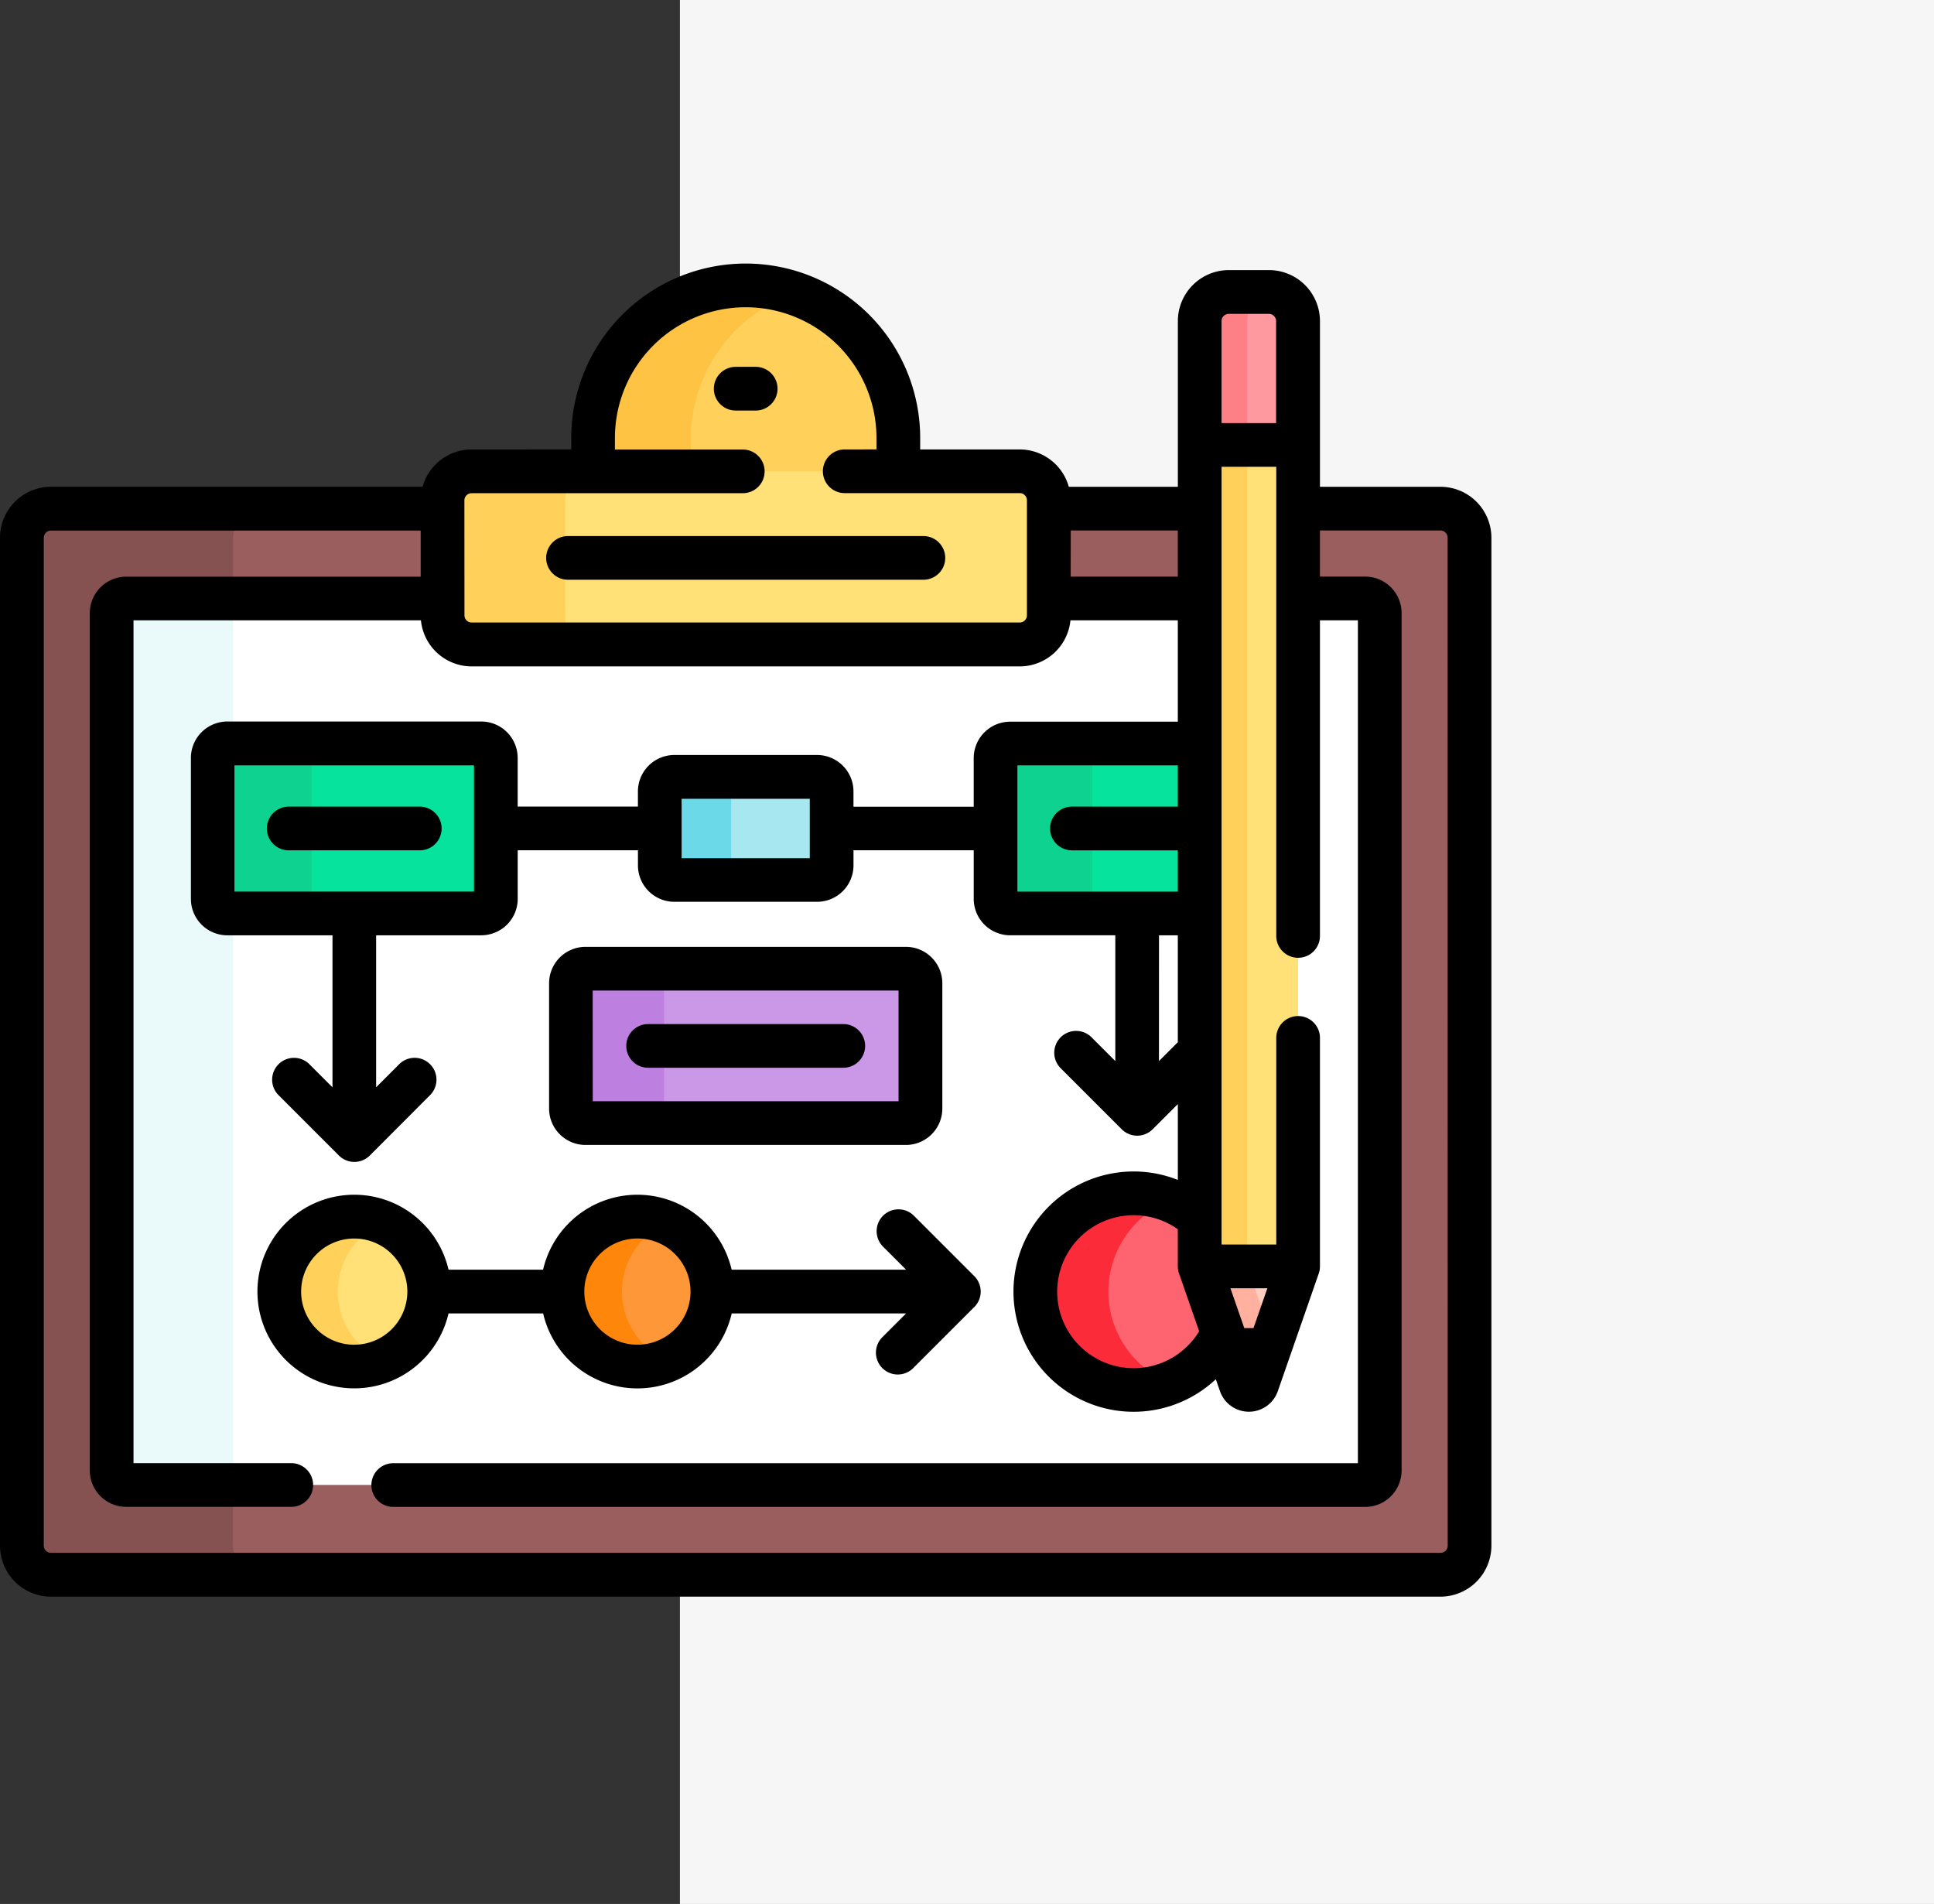 <svg xmlns="http://www.w3.org/2000/svg" width="107.389" height="105.711" viewBox="0 0 107.389 105.711">
  <rect x="0" y="0" width="107.389" height="105.711" fill="#333333" stroke="none"/>
  <g id="Grupo_1218261" data-name="Grupo 1218261" transform="translate(-220 -4247)">
    <path id="Trazado_1086495" data-name="Trazado 1086495" d="M0,0H69.635V105.711H0Z" transform="translate(257.754 4247)" fill="#f6f6f6"/>
    <g id="planificacion" transform="translate(220 4261.633)">
      <g id="Grupo_1218232" data-name="Grupo 1218232" transform="translate(32.931 1.213)">
        <path id="Trazado_1086270" data-name="Trazado 1086270" d="M220.551,45.175V43.168a8.475,8.475,0,0,0-16.951,0v2.007Z" transform="translate(-203.6 -34.693)" fill="#ffd15b"/>
      </g>
      <g id="Grupo_1218233" data-name="Grupo 1218233" transform="translate(32.931 1.213)">
        <path id="Trazado_1086271" data-name="Trazado 1086271" d="M209.035,45.175V43.168a8.506,8.506,0,0,1,5.758-8.023,8.4,8.4,0,0,0-2.717-.452,8.5,8.5,0,0,0-8.475,8.475v2.007Z" transform="translate(-203.6 -34.693)" fill="#ffc344"/>
      </g>
      <path id="Trazado_1086272" data-name="Trazado 1086272" d="M86.269,111.321h-7.9v42.072H72.9V111.321H64.527v5.929a1.617,1.617,0,0,1-1.617,1.617H32.477a1.617,1.617,0,0,1-1.617-1.617v-5.929H9.117A1.617,1.617,0,0,0,7.5,112.938V168.9a1.617,1.617,0,0,0,1.617,1.617H86.269a1.617,1.617,0,0,0,1.617-1.617V112.938A1.617,1.617,0,0,0,86.269,111.321Z" transform="translate(-6.287 -97.714)" fill="#9b5e5e"/>
      <path id="Trazado_1086273" data-name="Trazado 1086273" d="M19.226,168.9V165.53H13.3a.809.809,0,0,1-.809-.809v-47.6a.809.809,0,0,1,.809-.809h5.931v-3.369a1.617,1.617,0,0,1,1.617-1.617H9.117A1.617,1.617,0,0,0,7.5,112.938V168.9a1.617,1.617,0,0,0,1.617,1.617H20.844A1.617,1.617,0,0,1,19.226,168.9Z" transform="translate(-6.287 -97.714)" fill="#855151"/>
      <path id="Trazado_1086274" data-name="Trazado 1086274" d="M107.935,142.152h-3.724v37.085H98.747V142.152H90.371v.942a1.617,1.617,0,0,1-1.617,1.617H58.321a1.617,1.617,0,0,1-1.617-1.617v-.942H39.14a.809.809,0,0,0-.809.809v47.6a.809.809,0,0,0,.809.809h68.8a.809.809,0,0,0,.809-.809v-47.6A.809.809,0,0,0,107.935,142.152Z" transform="translate(-32.131 -123.558)" fill="#fff"/>
      <g id="Grupo_1218234" data-name="Grupo 1218234" transform="translate(6.2 18.594)">
        <path id="Trazado_1086275" data-name="Trazado 1086275" d="M39.14,142.152a.809.809,0,0,0-.809.809v47.6a.809.809,0,0,0,.809.809h5.931V142.152Z" transform="translate(-38.331 -142.152)" fill="#eaf9fa"/>
      </g>
      <g id="Grupo_1218235" data-name="Grupo 1218235" transform="translate(24.572 11.534)">
        <path id="Trazado_1086276" data-name="Trazado 1086276" d="M151.923,106.5v-6.384A1.617,1.617,0,0,1,153.54,98.5h30.433a1.617,1.617,0,0,1,1.617,1.617V106.5a1.617,1.617,0,0,1-1.617,1.617H153.54A1.617,1.617,0,0,1,151.923,106.5Z" transform="translate(-151.923 -98.502)" fill="#ffe177"/>
      </g>
      <g id="Grupo_1218236" data-name="Grupo 1218236" transform="translate(24.572 11.534)">
        <path id="Trazado_1086277" data-name="Trazado 1086277" d="M158.729,106.5v-6.384a1.617,1.617,0,0,1,1.617-1.617H153.54a1.617,1.617,0,0,0-1.617,1.617V106.5a1.617,1.617,0,0,0,1.617,1.617h6.806A1.617,1.617,0,0,1,158.729,106.5Z" transform="translate(-151.923 -98.502)" fill="#ffd15b"/>
      </g>
      <g id="Grupo_1218239" data-name="Grupo 1218239" transform="translate(31.702 39.152)">
        <g id="Grupo_1218237" data-name="Grupo 1218237">
          <path id="Trazado_1086278" data-name="Trazado 1086278" d="M214.6,277.825H196.809a.809.809,0,0,1-.809-.809v-6.955a.809.809,0,0,1,.809-.809H214.6a.809.809,0,0,1,.809.809v6.955A.809.809,0,0,1,214.6,277.825Z" transform="translate(-196 -269.253)" fill="#cb97e7"/>
        </g>
        <g id="Grupo_1218238" data-name="Grupo 1218238">
          <path id="Trazado_1086279" data-name="Trazado 1086279" d="M201.176,277.017v-6.955a.809.809,0,0,1,.809-.809h-5.176a.809.809,0,0,0-.809.809v6.955a.809.809,0,0,0,.809.809h5.176A.809.809,0,0,1,201.176,277.017Z" transform="translate(-196 -269.253)" fill="#bd80e1"/>
        </g>
      </g>
      <g id="Grupo_1218246" data-name="Grupo 1218246" transform="translate(11.808 26.649)">
        <g id="Grupo_1218240" data-name="Grupo 1218240">
          <path id="Trazado_1086280" data-name="Trazado 1086280" d="M87.922,201.389H73.816a.809.809,0,0,1-.809-.809v-7.817a.809.809,0,0,1,.809-.809H87.922a.809.809,0,0,1,.809.809v7.817A.809.809,0,0,1,87.922,201.389Z" transform="translate(-73.007 -191.955)" fill="#05e39c"/>
        </g>
        <g id="Grupo_1218241" data-name="Grupo 1218241">
          <path id="Trazado_1086281" data-name="Trazado 1086281" d="M78.505,200.581v-7.817a.809.809,0,0,1,.809-.809h-5.5a.809.809,0,0,0-.809.809v7.817a.809.809,0,0,0,.809.809h5.5A.809.809,0,0,1,78.505,200.581Z" transform="translate(-73.007 -191.955)" fill="#0ed290"/>
        </g>
        <g id="Grupo_1218242" data-name="Grupo 1218242" transform="translate(24.826 1.854)">
          <path id="Trazado_1086282" data-name="Trazado 1086282" d="M235.234,209.146h-7.925a.809.809,0,0,1-.809-.809v-4.108a.809.809,0,0,1,.809-.809h7.925a.809.809,0,0,1,.809.809v4.108A.809.809,0,0,1,235.234,209.146Z" transform="translate(-226.5 -203.42)" fill="#a6e7f0"/>
        </g>
        <g id="Grupo_1218243" data-name="Grupo 1218243" transform="translate(24.826 1.854)">
          <path id="Trazado_1086283" data-name="Trazado 1086283" d="M230.463,208.337v-4.108a.809.809,0,0,1,.809-.809h-3.963a.809.809,0,0,0-.809.809v4.108a.809.809,0,0,0,.809.809h3.963A.809.809,0,0,1,230.463,208.337Z" transform="translate(-226.5 -203.42)" fill="#6bd9e7"/>
        </g>
        <g id="Grupo_1218245" data-name="Grupo 1218245" transform="translate(43.472)">
          <path id="Trazado_1086284" data-name="Trazado 1086284" d="M353.113,191.955H342.587a.809.809,0,0,0-.809.809v7.817a.809.809,0,0,0,.809.809h10.526Z" transform="translate(-341.778 -191.955)" fill="#05e39c"/>
          <g id="Grupo_1218244" data-name="Grupo 1218244">
            <path id="Trazado_1086285" data-name="Trazado 1086285" d="M347.151,200.581v-7.817a.809.809,0,0,1,.809-.809h-5.373a.809.809,0,0,0-.809.809v7.817a.809.809,0,0,0,.809.809h5.373A.809.809,0,0,1,347.151,200.581Z" transform="translate(-341.778 -191.955)" fill="#0ed290"/>
          </g>
        </g>
      </g>
      <path id="Trazado_1086286" data-name="Trazado 1086286" d="M364.618,350.413v-2.649a5.457,5.457,0,1,0,1.289,6.352Z" transform="translate(-298.003 -294.733)" fill="#fe646f"/>
      <g id="Grupo_1218247" data-name="Grupo 1218247" transform="translate(57.5 51.622)">
        <path id="Trazado_1086287" data-name="Trazado 1086287" d="M359.549,351.812a5.458,5.458,0,0,1,3.434-5.068,5.457,5.457,0,1,0,0,10.136,5.457,5.457,0,0,1-3.434-5.068Z" transform="translate(-355.503 -346.355)" fill="#fb2b3a"/>
      </g>
      <g id="Grupo_1218255" data-name="Grupo 1218255" transform="translate(66.615 1.58)">
        <g id="Grupo_1218249" data-name="Grupo 1218249" transform="translate(0 0)">
          <g id="Grupo_1218248" data-name="Grupo 1218248">
            <path id="Trazado_1086288" data-name="Trazado 1086288" d="M417.323,38.576a1.617,1.617,0,0,0-1.617-1.617h-2.229a1.617,1.617,0,0,0-1.617,1.617V45.45h5.464Z" transform="translate(-411.859 -36.959)" fill="#fe99a0"/>
          </g>
        </g>
        <g id="Grupo_1218250" data-name="Grupo 1218250" transform="translate(0 0)">
          <path id="Trazado_1086289" data-name="Trazado 1086289" d="M415.914,36.974a1.635,1.635,0,0,0-.208-.015h-2.229a1.617,1.617,0,0,0-1.617,1.617V45.45H414.5V38.576A1.617,1.617,0,0,1,415.914,36.974Z" transform="translate(-411.859 -36.959)" fill="#fd8087"/>
        </g>
        <g id="Grupo_1218251" data-name="Grupo 1218251" transform="translate(0 8.491)">
          <path id="Trazado_1086290" data-name="Trazado 1086290" d="M411.859,89.457h5.464v45.609h-5.464Z" transform="translate(-411.859 -89.457)" fill="#ffe177"/>
        </g>
        <g id="Grupo_1218252" data-name="Grupo 1218252" transform="translate(0 8.491)">
          <path id="Trazado_1086291" data-name="Trazado 1086291" d="M411.859,89.457H414.5v45.609h-2.646Z" transform="translate(-411.859 -89.457)" fill="#ffd15b"/>
        </g>
        <g id="Grupo_1218253" data-name="Grupo 1218253" transform="translate(0 54.1)">
          <path id="Trazado_1086292" data-name="Trazado 1086292" d="M415.049,377.971l2.274-6.532h-5.464l2.274,6.532A.485.485,0,0,0,415.049,377.971Z" transform="translate(-411.859 -371.439)" fill="#ffcebf"/>
        </g>
        <g id="Grupo_1218254" data-name="Grupo 1218254" transform="translate(0 54.1)">
          <path id="Trazado_1086293" data-name="Trazado 1086293" d="M414.5,371.439h-2.646l2.274,6.532a.485.485,0,0,0,.916,0l.865-2.483Z" transform="translate(-411.859 -371.439)" fill="#ffb09e"/>
        </g>
      </g>
      <g id="Grupo_1218256" data-name="Grupo 1218256" transform="translate(15.508 52.917)">
        <circle id="Elipse_14472" data-name="Elipse 14472" cx="4.162" cy="4.162" r="4.162" fill="#ffe177"/>
      </g>
      <g id="Grupo_1218257" data-name="Grupo 1218257" transform="translate(15.508 52.917)">
        <path id="Trazado_1086294" data-name="Trazado 1086294" d="M99.135,358.523a4.163,4.163,0,0,1,2.535-3.832,4.162,4.162,0,1,0,0,7.664A4.162,4.162,0,0,1,99.135,358.523Z" transform="translate(-95.881 -354.361)" fill="#ffd15b"/>
      </g>
      <g id="Grupo_1218258" data-name="Grupo 1218258" transform="translate(31.232 52.917)">
        <circle id="Elipse_14473" data-name="Elipse 14473" cx="4.162" cy="4.162" r="4.162" fill="#fe9738"/>
      </g>
      <g id="Grupo_1218259" data-name="Grupo 1218259" transform="translate(31.232 52.917)">
        <path id="Trazado_1086295" data-name="Trazado 1086295" d="M196.4,358.523a4.163,4.163,0,0,1,2.509-3.82,4.162,4.162,0,1,0,0,7.64A4.162,4.162,0,0,1,196.4,358.523Z" transform="translate(-193.096 -354.361)" fill="#fe860a"/>
      </g>
      <g id="Grupo_1218260" data-name="Grupo 1218260" transform="translate(0 0)">
        <path id="Trazado_1086296" data-name="Trazado 1086296" d="M79.982,39.586H73.293v-9.2a2.834,2.834,0,0,0-2.831-2.831H68.233a2.834,2.834,0,0,0-2.83,2.831v9.2H59.347a2.834,2.834,0,0,0-2.725-2.073H51.095V36.88a9.688,9.688,0,1,0-19.376,0v.632H26.19a2.833,2.833,0,0,0-2.725,2.073H2.831A2.834,2.834,0,0,0,0,42.417V98.378a2.834,2.834,0,0,0,2.831,2.831H79.982a2.834,2.834,0,0,0,2.831-2.831V42.417a2.834,2.834,0,0,0-2.831-2.831Zm-12.154-9.2a.4.4,0,0,1,.4-.4h2.229a.4.4,0,0,1,.4.4V36.05H67.828Zm.494,53.7h2.051l-.77,2.21h-.512Zm-2.851-.814,1.114,3.2A4.247,4.247,0,1,1,65.4,80.808v2.064a1.207,1.207,0,0,0,.069.4Zm-5.949-23.5H65.4v2.291H56.493V55.054H65.4v2.291H59.521a1.213,1.213,0,1,0,0,2.426Zm4.834,4.717H65.4v5.937l-1.047,1.047Zm-4.9-22.476H65.4v2.561H59.453ZM25.786,40.343a.4.4,0,0,1,.4-.4H41.244a1.213,1.213,0,1,0,0-2.426h-7.1V36.88a7.262,7.262,0,1,1,14.524,0v.632H46.905a1.213,1.213,0,0,0,0,2.426h9.717a.4.4,0,0,1,.4.4v6.384a.4.4,0,0,1-.4.4H26.19a.4.4,0,0,1-.4-.4Zm54.6,58.034a.4.4,0,0,1-.4.4H2.831a.4.4,0,0,1-.4-.4V42.417a.4.4,0,0,1,.4-.4H23.359v2.561H7.008a2.024,2.024,0,0,0-2.022,2.022V94.2a2.024,2.024,0,0,0,2.022,2.022h9.166a1.213,1.213,0,1,0,0-2.426H7.413V47h15.96a2.834,2.834,0,0,0,2.817,2.559H56.623A2.834,2.834,0,0,0,59.439,47H65.4v5.629H56.089a2.024,2.024,0,0,0-2.022,2.022v2.7H47.391V56.5a2.024,2.024,0,0,0-2.022-2.022H37.444A2.024,2.024,0,0,0,35.422,56.5v.841H28.745v-2.7a2.024,2.024,0,0,0-2.022-2.022H12.617A2.024,2.024,0,0,0,10.6,54.65v7.817a2.024,2.024,0,0,0,2.022,2.022h5.84v8.44l-1.3-1.3a1.213,1.213,0,0,0-1.715,1.715l3.372,3.372a1.213,1.213,0,0,0,1.715,0L23.9,73.343a1.213,1.213,0,0,0-1.715-1.715l-1.3,1.3v-8.44h5.84a2.024,2.024,0,0,0,2.022-2.022v-2.7h6.676v.841a2.024,2.024,0,0,0,2.022,2.022h7.925a2.024,2.024,0,0,0,2.022-2.022v-.841h6.676v2.7a2.024,2.024,0,0,0,2.022,2.022h5.84v6.984l-1.3-1.3a1.213,1.213,0,1,0-1.715,1.715l3.372,3.372a1.213,1.213,0,0,0,1.715,0l1.4-1.4v4.211a6.671,6.671,0,1,0,2.109,11.067l.232.667a1.7,1.7,0,0,0,3.208,0l2.273-6.532a1.207,1.207,0,0,0,.069-.4V70.185a1.213,1.213,0,0,0-2.426,0V81.658H67.829V38.476h3.038V64.524a1.213,1.213,0,1,0,2.426,0V47H75.4V93.8H21.835a1.213,1.213,0,1,0,0,2.426H75.8A2.024,2.024,0,0,0,77.826,94.2v-47.6A2.024,2.024,0,0,0,75.8,44.573H73.293V42.012h6.689a.4.4,0,0,1,.4.4ZM44.965,56.909v3.3H37.848v-3.3ZM26.319,55.054v7.008h-13.3V55.054Z" transform="translate(0 -27.192)"/>
        <path id="Trazado_1086297" data-name="Trazado 1086297" d="M190.522,272.751h17.792a2.024,2.024,0,0,0,2.022-2.022v-6.955a2.024,2.024,0,0,0-2.022-2.022H190.522a2.024,2.024,0,0,0-2.022,2.022v6.955A2.024,2.024,0,0,0,190.522,272.751Zm.4-8.572h16.983v6.146H190.926Z" transform="translate(-158.011 -223.814)"/>
        <path id="Trazado_1086298" data-name="Trazado 1086298" d="M227.05,288.253H216.213a1.213,1.213,0,0,0,0,2.426H227.05a1.213,1.213,0,1,0,0-2.426Z" transform="translate(-180.225 -246.028)"/>
        <path id="Trazado_1086299" data-name="Trazado 1086299" d="M248.605,63.86a1.213,1.213,0,0,0-1.213-1.213h-1.11a1.213,1.213,0,0,0,0,2.426h1.11A1.213,1.213,0,0,0,248.605,63.86Z" transform="translate(-205.431 -56.912)"/>
        <path id="Trazado_1086300" data-name="Trazado 1086300" d="M98.993,353.45h5.253a5.374,5.374,0,0,0,10.471,0H124.4l-1.3,1.3a1.213,1.213,0,1,0,1.715,1.715l3.372-3.372a1.213,1.213,0,0,0,0-1.715l-3.372-3.372a1.213,1.213,0,0,0-1.715,1.715l1.3,1.3h-9.687a5.374,5.374,0,0,0-10.471,0H98.993a5.375,5.375,0,1,0,0,2.426Zm10.488-4.162a2.949,2.949,0,1,1-2.949,2.949A2.952,2.952,0,0,1,109.481,349.288Zm-15.724,5.9a2.949,2.949,0,1,1,2.949-2.949A2.952,2.952,0,0,1,93.757,355.186Z" transform="translate(-74.087 -295.158)"/>
        <path id="Trazado_1086301" data-name="Trazado 1086301" d="M188.713,123.164h19.733a1.213,1.213,0,0,0,0-2.426H188.713a1.213,1.213,0,1,0,0,2.426Z" transform="translate(-157.173 -105.608)"/>
        <path id="Trazado_1086302" data-name="Trazado 1086302" d="M92.827,216.046h7.278a1.213,1.213,0,1,0,0-2.426H92.827a1.213,1.213,0,1,0,0,2.426Z" transform="translate(-76.796 -183.467)"/>
      </g>
    </g>
  </g>
</svg>
